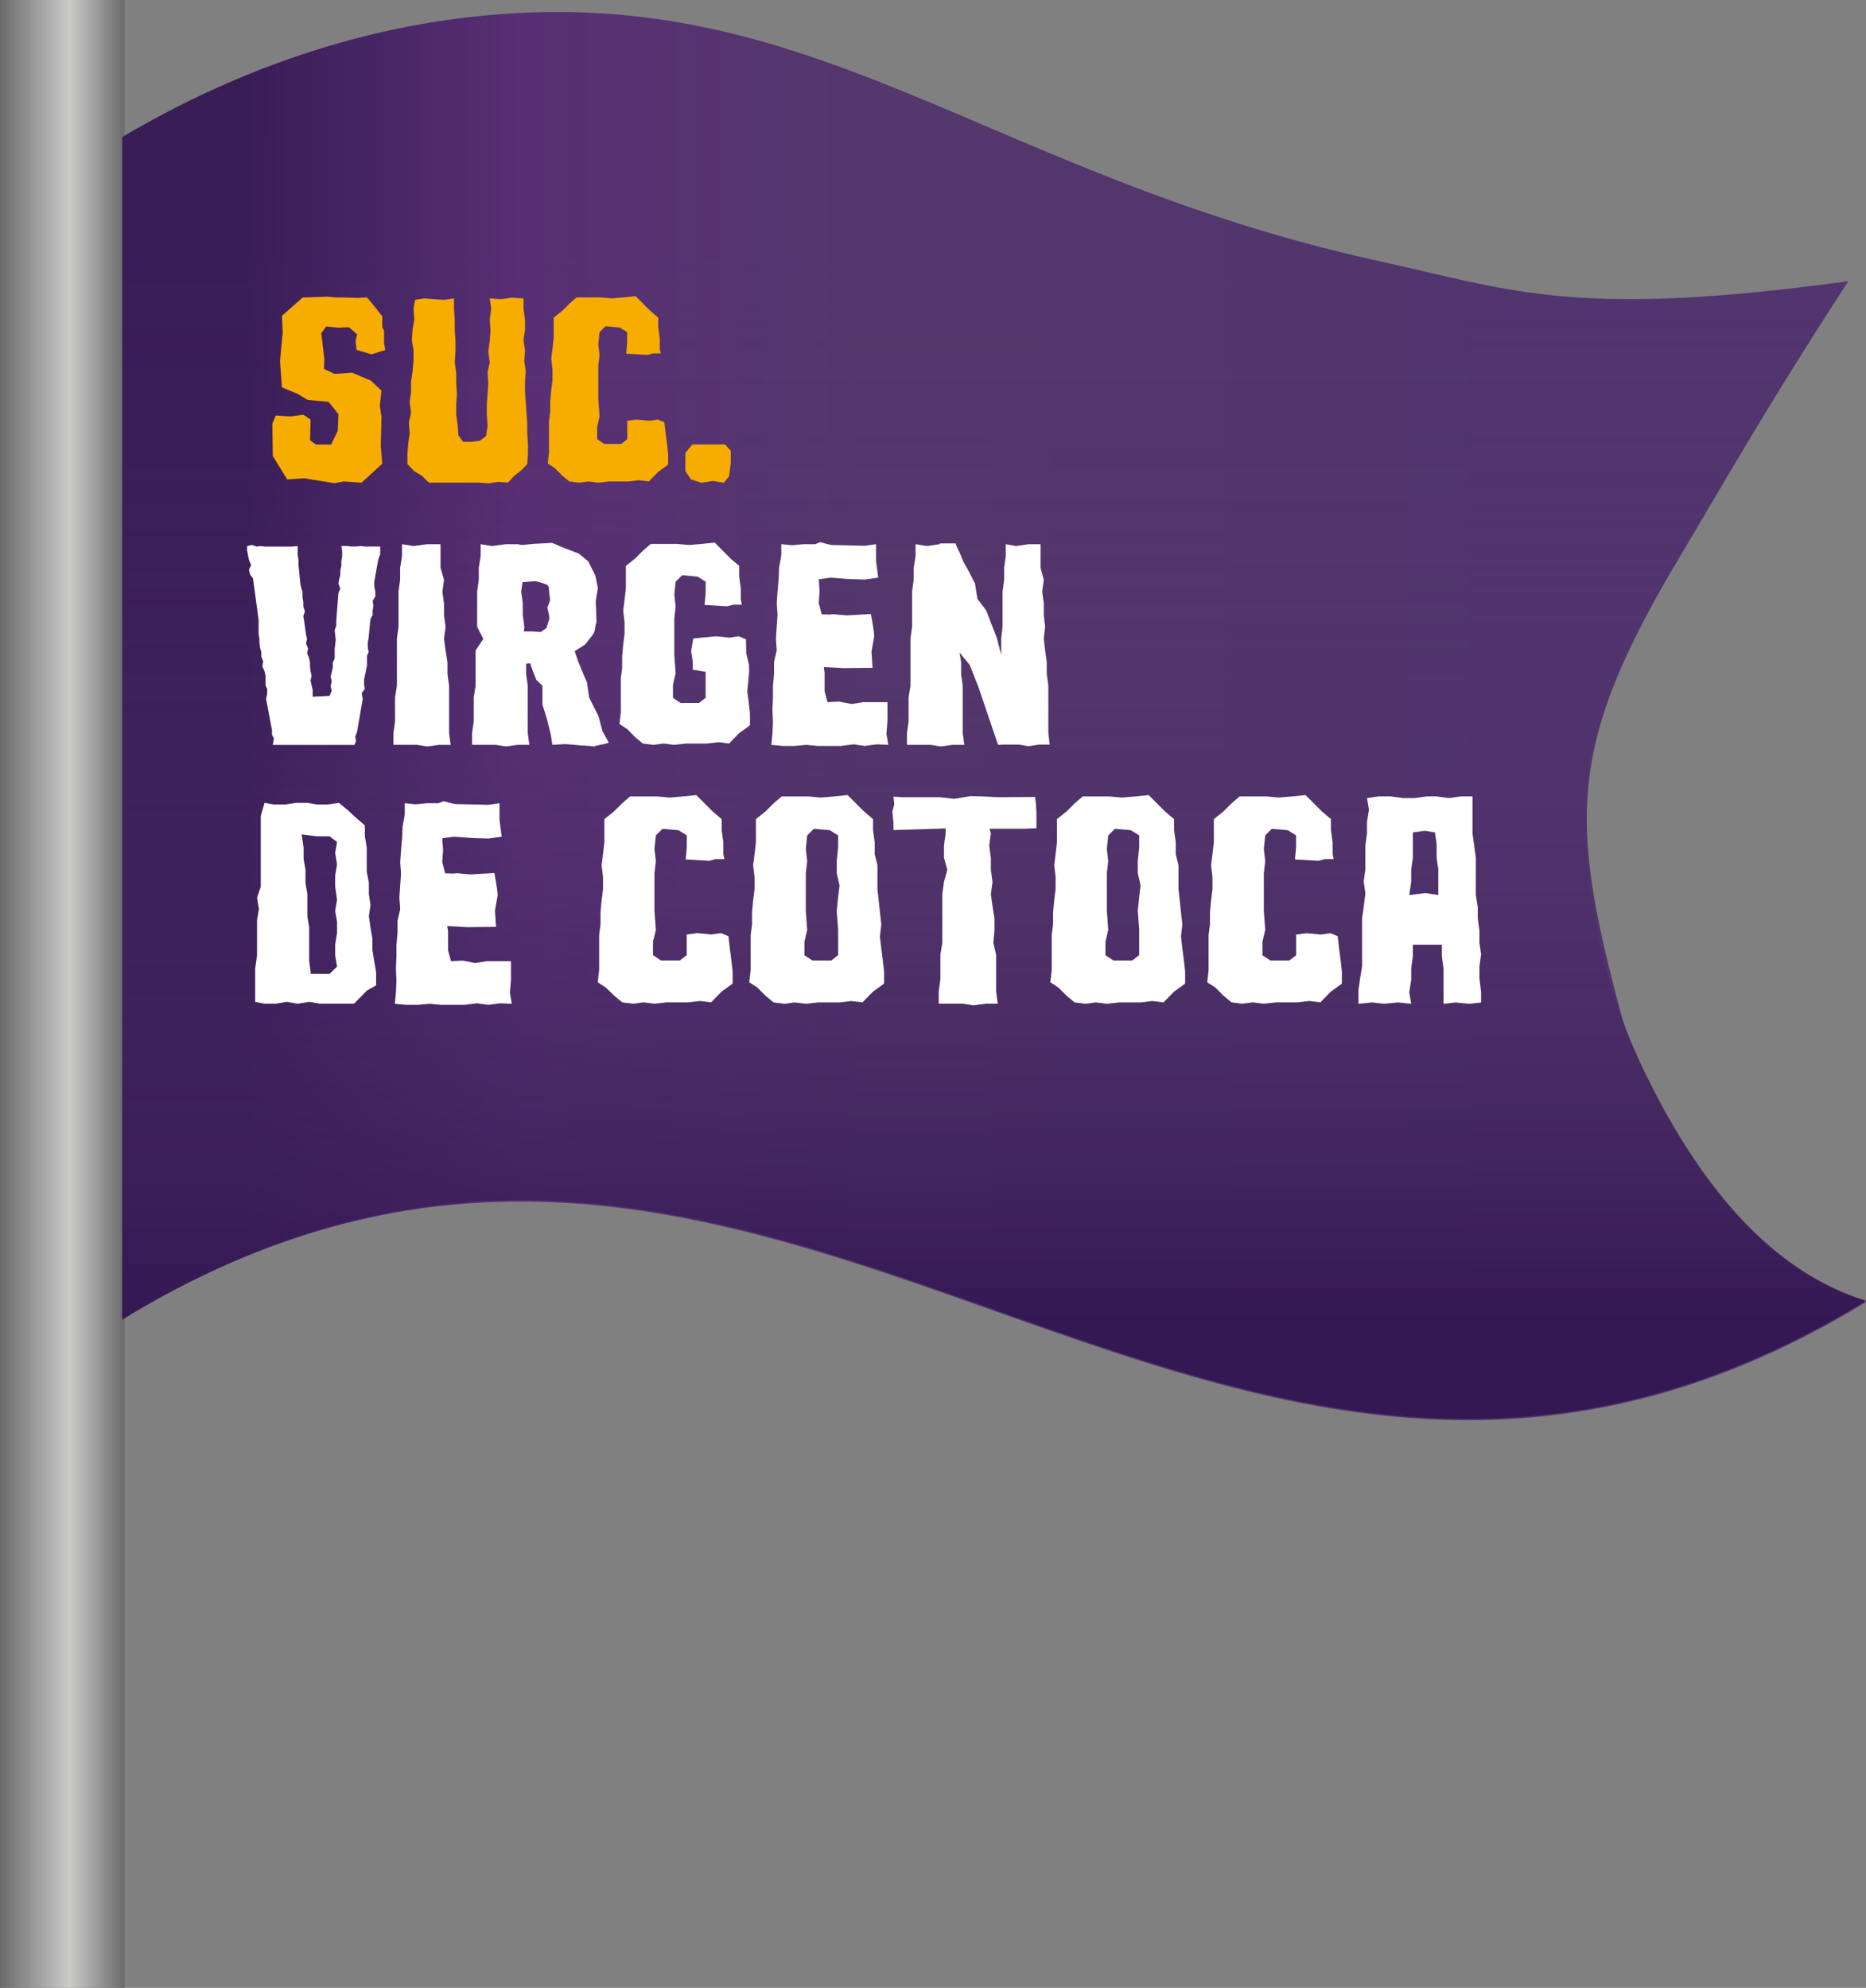 <svg xmlns="http://www.w3.org/2000/svg" xmlns:xlink="http://www.w3.org/1999/xlink" viewBox="0 0 868.68 925.59"><rect x="0" y="0" width="868.68" height="925.59" fill="#808080" stroke="none"/><defs><style>.cls-1{fill:url(#Degradado_sin_nombre_47);}.cls-2{fill:url(#Degradado_sin_nombre_120);}.cls-3{fill:url(#Degradado_sin_nombre_128);}.cls-4{fill:#f7ac00;}.cls-5{fill:#fff;}</style><linearGradient id="Degradado_sin_nombre_47" y1="462.79" x2="57.97" y2="462.79" gradientUnits="userSpaceOnUse"><stop offset="0" stop-color="#6a6a6b"/><stop offset="0.56" stop-color="#cbccca"/><stop offset="1" stop-color="#6a6a6b"/></linearGradient><linearGradient id="Degradado_sin_nombre_120" x1="56.91" y1="333.44" x2="868.68" y2="333.44" gradientUnits="userSpaceOnUse"><stop offset="0.07" stop-color="#391d57"/><stop offset="0.23" stop-color="#582f75"/><stop offset="0.43" stop-color="#54376c"/><stop offset="0.84" stop-color="#52346e"/></linearGradient><linearGradient id="Degradado_sin_nombre_128" x1="462.8" y1="660.67" x2="462.8" y2="6.2" gradientUnits="userSpaceOnUse"><stop offset="0.07" stop-color="#341853"/><stop offset="0.15" stop-color="#3a1e58" stop-opacity="0.81"/><stop offset="0.33" stop-color="#452861" stop-opacity="0.45"/><stop offset="0.5" stop-color="#4d3068" stop-opacity="0.2"/><stop offset="0.67" stop-color="#51346c" stop-opacity="0.05"/><stop offset="0.84" stop-color="#53366d" stop-opacity="0"/></linearGradient></defs><g id="Capa_2" data-name="Capa 2"><g id="_Layer_" data-name="&lt;Layer&gt;"><rect class="cls-1" width="57.97" height="925.59"/><path class="cls-2" d="M56.91,614.49c306.15-187.24,505.63,179,811.77-8.23C818.56,590.68,783.53,541.49,759,484.57a94.46,94.46,0,0,1-4.52-13.08c-24.21-90.81-24.62-125,28-213.06,18.69-31.26,41.12-71,78-127.51-126.66,17.37-155.83,4.47-218.21-9.27C462.07,82,382.38-5.41,231.16,6.75,153.46,13,92.84,42.62,56.91,63.81Z"/><path class="cls-3" d="M56.91,613.88c306.15-187.23,505.63,179,811.77-8.22-44.91-14-76.73-54-101.43-103.18a266.17,266.17,0,0,1-24-71.86c-9.81-54-8.61-94.14,33.49-163.23,19.91-32.69,43-74.6,83.75-137.07-16.24,2.34-40.9,5.38-71,7-51.6,2.74-111.66,8.31-244-44C511,79.68,491.34,68.1,429.38,45.18,391,31,358.89,20.75,337.19,14.17c-40.29-8-112.49-16.36-194.54,9.55A378.32,378.32,0,0,0,56.91,63.2Z"/><path class="cls-4" d="M155.72,174.1l8.15-.58,8.74,3.68,5,4.71-.8,6.89.8,5.4-.34,13.56.68,8.15-9.64,8.85-8.16-.58-4.48.81-14.25-2.3-7.69.57L127,212.35l-.23-15,1.61-3.9,6.66.46,6.2-.81,3.34,2.3-.23,9.53L147,207h7.12l3.1-6.32.35-7.81-4.6-5.74-9.76-.92-4.6-2.76-7.35-3.1-.92-12.18,1.26-13.21-.34-7.93,9.65-8.5,10.45-.34c.08-.08.39-.1.92-.06l1.95.17c.77.08,1.56.14,2.36.18s1.51,0,2.13,0l8,.23,3.9-.23a3.86,3.86,0,0,1,1.15,1.09l1.9,2.3c.72.88,1.47,1.82,2.24,2.82s1.45,1.84,2.06,2.52v5.17l.81,1.61v5.63l.57,3.33L173,165l-7-2.07-.46-4.13.69-3.1-3.79-3.34-4.82.23-5.75-.57-2.3,3.1,1,8.39.46,4-.23,4.25Z"/><path class="cls-4" d="M238.32,138.6l5.39.34v4.94l.69,4.94v4.6l-.69,4.94.69,5-.34,4.6.69,4.94-.35,4.71v4.82l.35,4.94.34,4.71.35,4.94v4.6l.34,5.05v4.94l-.34,4.48-2.87,3-3.11,2.41-3,3.22-4.48-.35-4.6.69-4.71-.34h-23l-3.34-3.22-3.44-2.07-3.22-3.33v-4.82l.35-4.6.69-5.05-.35-4.94,1-4.6-.68-5,.68-4.6v-4.82l.69-4.71.46-4.94v-4.94l-.8-4.71.34-4.94.81-4.6-.35-4.94.69-4.25,4.25-.69,9.19.69,4.71-.69v4.94l.35,4.94v4.94l.34,4.94v5.06l-.34,4.94.69,4.94v5.05l.34,4.6-.34,4.82v5.06l.69,4.94.34,4.59,2.18,3h3.8l3.9-.46,3-2.18.69-4.94-.35-4.94v-5.06l.35-4.82.34-4.94-.34-5.06,1-4.59-.69-4.94.69-5.06.35-4.94-.35-4.94.69-4.94-.69-4.94,5.29.35Z"/><path class="cls-4" d="M309.31,196.84l.58,4.94.57,4.48.57,5.06v5.05l-4.59,3.33-4.37,4.48-4.59-.57-4.94.57h-9l-5.06.58-4.59-.58-4.37.58-4.48-.58-3.33-2.75L258.31,218,255,215.8l.58-5.06V196.15l.57-4.48v-5l.46-4.94.58-4.6V172l-.58-4.94.58-4.6.57-4.94V147.9l4-3.21,3.33-3.33,3.33-2.88h11.26l5.06.46,5.51-.46,5.63-.57,6.78,6.78,3.79,3.21v4.6l.69,5.05v4.94l.46,2.07h-3.68l-2.64.69-9.76-.57.45-4.94v-5.06l-3.44-2.18-6.66-.58-2.76,2.76-.58,5.63.58,5.06-.58,5V186l.58,7.93L278,198.91v5.63l3.33,2.18h7.81l2.87-2.18v-8.62l4.37-.57,5.86.57,4-.57,3.1,1.26Z"/><path class="cls-4" d="M340.21,209.94v5.51l-.8,6.32-2.41,3-5.17-.81-5.29.81-4.82-1.5-2.64-3.9v-8.5l3.21-3.91h15.28Z"/><path class="cls-5" d="M153.42,324l1-2.37-.49-2.11.49-2.25-.49-2.24,1-4.23v-2.37l.87-1.75v-4.48l.5-4.24-.5-4.48.75-2.24V289l1-12.84.87-2.11-.87-2.25.37-2.24.5-1.74v-2.12l.5-2.24v-2.37l.37-2.12v-2.12l-.37-2.61h2.62l2.11.25h1.75l2.74-.25,1.74.25H177v3.61l-.87,2.24L174.22,271v2.12l.5,2.24v2.37l-1.25,2.12.38,2.24-.38,2.12v2.24l-1,1.74-.87,8.85-.38,2.12v2.36l.38,2.12-.75,1.74v4.49l-1.37,6.6v2.24l.37,2.12-1.49,1.87.5,2.74-2.62,15.32-.87,2.25.37,2.11-.75,1.75H127l.5-3.12-.88-1.62V340l-2.74-14.58.5-2.49v-2.12l-.75-1.74v-4.36l-.49-2.24-1-2.12.37-2.37-.87-2.24V303.6l-.5-1.62-.37-2.37V297.5l-.38-2.12v-6.73l-2.61-19.31-1.37-1.87-.5-2.24,1-2.12-1-2.36-.87-4.36v-2.12l2.24-.5,2.24.75,1.62-.25,2.49.25h12.09l2.86-.25v4.23l.38,2.25v2.36l.87,8.72.5,2.25.5,1.62v2.49l.37,2.11v2.12l.75,2.25-.75,2.24.37,2.12.87,6.35.5,2.12-.5,2.11,1,2.37-.5,2.12.88,2.12.49,2.24v1.87l.25,2.12.5,2.24-.5,2.24.5,2.12.5,2.24v3.11Z"/><path class="cls-5" d="M204.37,346.83l-5.48.75-4.74-.75h-11v-5.48l.75-5.48V324.78l.87-5.48V297.37l.75-5.48V275.45l.75-5.49v-5.6l.87-5.36v-5.6l5.35.87,6.36-.87h6.23v11l1.62,5.6-.75,5.49.75,5.48v5.48l.74,5.48-.74,5.48.74,5.48.88,5.48v5.49l.74,5.48v22.05l.75,5.48Z"/><path class="cls-5" d="M283.23,345.46c.16.33,0,.52-.44.56a2.34,2.34,0,0,0-1.06.31l-4.73,1c-.17.25-.54.31-1.12.18a7.56,7.56,0,0,0-1.5-.18l-4-.25-7.23-.62-6,.37-.75-4.86-2-8-1.87-5.86V319.3l-2.86-2.74-1.87-4.74-1-3-1.87.25v4.74l.75,5.48v22.05l.75,5.48H241l-5.49.75-4.73-.75h-11v-5.48l.75-5.48V324.78l.87-5.48V302.85l3.61-5.35-2.87-5.61V275.45l.75-5.49v-5.6l.87-5.36v-5.6l5.36.87,6.35-.87h6.23v.25h.63a2.75,2.75,0,0,0,1.12.06c.58,0,1.28-.11,2.12-.19l2.49-.25c.83-.08,1.57-.12,2.24-.12l6.73-.38,4.61,2,7.84,3,4.36,3.61,3.24,6.48,1.25,5.85-1,6.23c0,.17,0,.75.06,1.75s.09,2.09.13,3.3.08,2.3.12,3.3a6,6,0,0,1-.06,1.74,9.3,9.3,0,0,0-.5,2.31A7.73,7.73,0,0,1,276,295.5l-3.61,4.61-4.86,3.12,1.62,4.73,2.24,5.48c.17.42.44,1.06.81,1.93s.73,1.64,1.06,2.31l1,7.1,4.36,8.72,1.87,7Zm-27.29-65.53a2.3,2.3,0,0,0,.07-1.06c0-.54-.11-1.12-.19-1.74s-.15-1.2-.19-1.75-.06-.93-.06-1.18a2.17,2.17,0,0,0-1.37-2.12,32.16,32.16,0,0,0-5.23-1.49l-4.11.37-1.62.13-.62,4.36.74,5.48v5.48l.75,5.48-.25,2.12h3.61l4.24.25,2.62-1.75,1.37-4.23V287l-.88-4.11Z"/><path class="cls-5" d="M349.13,332.25v5.48l-5,3.62-4.73,4.86-5-.63-5.36.63h-9.72l-5.48.62-5-.62-4.74.62-4.85-.62-3.62-3L292,339.48l-3.62-2.37.63-5.48V315.81l.62-4.86v-5.48l.5-5.36.62-5v-5.48l-.62-5.36.62-5,.62-5.36V263.49l4.36-3.49,3.62-3.61,3.61-3.12h12.21l5.48.5,6-.5,6.1-.62L340,260l4.11,3.49v5l.75,5.48v5.36l.5,2.24h-4l-2.86.75L328,281.68l.5-5.36v-5.48l-3.74-2.37h-.12l-7.11-.62-3,3-.62,6.1.62,5.48-.62,5.48v17l.62,8.59-1.24,5.36v6.1l3.61,2.37h8.47l3.12-2.37V312.82l-6-1V308l-.75-4.86,1-5.85,10.46-1,6.35.62,4.36-.62,3.37,1.37v.25l.12,6.23,1.25,5.23.12,3.24-.87,9.34.62,4.86Z"/><path class="cls-5" d="M413.53,346.83l-5.35-.25-5.61.75-5.23-.75-5.86.75H380.65l-5.24-.5-5.48.5h-5.48l-5.36-.5.5-5.23.25-5.48-.25-5.86.25-5.36v-5.35l.5-5.86v-5.48l1.25-5.36-.38-5.48.38-5.73.37-5.36-.37-5.48.37-5.23.5-5.85.25-5.61,1-5.36V253.4l5,.49,5.35-.49h5.36l2.24-.88c-.17-.08,0-.08.38,0s.91.21,1.49.38,1.2.33,1.87.5,1.25.29,1.74.37l15.45.37,5.23-.74v7.84l1,7.73-6.1.87-7.85-.25-8.1-.62-5.61.75.38,5.35-.38,5.73,1.37,5.24,3.87.12a9.7,9.7,0,0,1,3.3,0c1.78.17,3.34.29,4.67.37l11.09-.62a11.58,11.58,0,0,0,.25,1.5c.16.83.33,1.76.49,2.8s.33,2.14.5,3.3a20.45,20.45,0,0,1,.25,2.87l-1.24,7,.49,7.6-13.7.13-9-.5.37,2.61v8.72l1.37,5,5.49-.25,5.73,1.12,5.35-.87h11.34v8.72l-.5,6Z"/><path class="cls-5" d="M488.65,346.7h-4.86l-5,.75-4.36-.75H467l-2.37.13-9.22-27.16-4-10.09-4.73-5.73.75,4.48v5.49l.74,5.48v22.05l.75,5.48h-5.48l-5.48.75-4.73-.75h-11v-5.48l.75-5.48V324.78l.87-5.48V297.37l.75-5.48V275.45l.75-5.49v-5.6l.87-5.36v-5.6l5.36.87,5.85-.87.13-.38h7.35a7.29,7.29,0,0,0,.56,1.62,17.16,17.16,0,0,0,1.06,2.24l2,4.74,2.37,4.23,3,5.86,1.12,7.1,4.11,5.48,1.62,4.24,3.24,8.34,2.11,8v-7.6l.63-5.48V275.45l.74-5.49v-5.6l.75-5.36v-5.6l4.86.87,5.73-.87h5.61v11l1.49,5.6-.75,5.49.75,5.48v5.35l.62,5.49-.62,5.48.62,5.48.75,5.48v5.48l.75,5.48v22.05Z"/><path class="cls-5" d="M119.66,444.84V428.4l.87-5.11-.87-5.23,1.74-5.23V379.94l1.75-6.11,4.23.75h5.36l5.11-.75h5.23l4.36.75h5.11l5.23-.75,4.23,3.49,3.62,3.37,4.23,3.61v5.11l.87,5.23v11.21l1,5.23v5.24l.75,5.1-.75,5.23.75,5.24.87,5.1v5.24l.87,5.35.87,5.11v6.11l-4.36,2.49L168.12,464l-3.37,3.36H149.18l-5.23-.87-5.36.87-5.1-.87-5.24.87h-5.1l-4.36-.87V451Zm21.67-50.2v5.23l.88,5.11v6.1l.87,5.24v10.33l.87,5.24v15.69l.75,5.86h8.72l3.49-3.36-.88-5.24v-5.1l.88-5.24v-5.23l-.88-5.11.88-5.23-.88-6.1v-5.11l.88-5.23-.88-5.36.88-5.11-3.49-2.61h-6l-7-.88Z"/><path class="cls-5" d="M238.25,467.39l-5.35-.25-5.61.75-5.23-.75-5.86.75H205.36l-5.23-.5-5.48.5h-5.48l-5.36-.5.5-5.23.25-5.48-.25-5.86.25-5.35v-5.36l.5-5.86v-5.48l1.24-5.35-.37-5.49.37-5.73.38-5.35-.38-5.48.38-5.24.5-5.85.25-5.61,1-5.35V374l5,.5,5.35-.5h5.36l2.24-.87c-.17-.08,0-.08.37,0s.92.21,1.5.37,1.2.33,1.87.5,1.24.29,1.74.37l15.45.38,5.23-.75v7.85l1,7.72-6.11.87-7.84-.25-8.1-.62-5.61.75.38,5.35-.38,5.74,1.37,5.23,3.87.12a10.3,10.3,0,0,1,3.3,0c1.78.17,3.34.29,4.67.38l11.09-.63a12.73,12.73,0,0,0,.24,1.5c.17.83.34,1.76.5,2.8s.33,2.14.5,3.3a20.58,20.58,0,0,1,.25,2.87l-1.25,7,.5,7.6-13.7.13-9-.5.37,2.62v8.72l1.37,5,5.49-.25,5.73,1.12,5.35-.87h11.34v8.72l-.5,6Z"/><path class="cls-5" d="M339.13,436.15l.64,5.53.65,5,.64,5.66V458l-5.14,3.72-4.89,5-5.14-.64-5.53.64h-10l-5.66.64-5.14-.64-4.89.64-5-.64-3.73-3.09L282,459.81l-3.72-2.45.64-5.65V435.38l.64-5v-5.65l.52-5.53.64-5.15v-5.65l-.64-5.53.64-5.14.64-5.53v-10.8l4.5-3.6,3.73-3.73,3.73-3.22H306l5.66.52,6.17-.52,6.3-.64,7.58,7.59,4.25,3.6v5.14l.77,5.66v5.53l.51,2.31h-4.11l-3,.77-10.93-.64.52-5.53V389l-3.86-2.44-7.46-.64L305.32,389l-.65,6.3.65,5.66-.65,5.66v17.48l.65,8.87L304,438.46v6.3l3.73,2.45h8.74l3.22-2.45v-9.64l4.88-.64,6.56.64,4.5-.64,3.47,1.41Z"/><path class="cls-5" d="M401.49,466.75l-5.14-.64-5.53.64h-10l-5.66.64-5.14-.64-4.89.64-5-.64-3.73-3.09-3.86-3.85-3.73-2.45.65-5.65V435.38l.64-5v-5.65l.51-5.53.65-5.15v-5.65l-.65-5.53.65-5.14.64-5.53v-10.8l4.5-3.6,3.73-3.73,3.73-3.22h12.6l5.65.52,6.18-.52,6.3-.64,7.58,7.59,4.24,3.6v5.14l.78,5.66v5.53l1.28,5.14V414l.64,5.79.52,4.89.64,5.65-.64,5.79.64,5.53.64,5,.65,5.66V458l-5.15,3.72Zm-11.32-22V432.93l-.64-8.87.64-6.3.65-5.53-1.29-5.65v-5.66l.64-6.3V389l-3.85-2.44-7.46-.64L375.77,389l-.64,6.3.64,5.66-.64,5.66v17.48l.64,8.87-1.28,5.53v6.3l3.73,2.45H387Z"/><path class="cls-5" d="M482.49,378.29v7.33l-5.4.26H460.63l.65,2.18-.78,5.66.78,5.66V405l.77,5.66-.77,5.66.77,5.66.9,5.65v5.66l-.52,5.66,1.29,5.65v17.1l.77,5.66h-5.66l-5.65.77-4.89-.77H437v-5.66l.77-5.65V444.63l.9-5.65V416.35l.77-5.66L441,405l-1.54-5.65v-5.66l.77-5.66v-2.31l-3.09.13-21.21.64v-3.47l-.51-5,.9-3.6-.39-3.47,4.63.26h17l6.56.77,7.71-1.28,5,.12,2.7.13h.12l5.15.26,17.1-.13.38,3.6Z"/><path class="cls-5" d="M541.63,466.75l-5.14-.64-5.53.64h-10l-5.66.64-5.14-.64-4.88.64-5-.64-3.73-3.09-3.85-3.85-3.73-2.45.64-5.65V435.38l.64-5v-5.65l.52-5.53.64-5.15v-5.65l-.64-5.53.64-5.14.64-5.53v-10.8l4.5-3.6,3.73-3.73,3.73-3.22h12.6l5.66.52,6.17-.52,6.3-.64,7.58,7.59,4.25,3.6v5.14l.77,5.66v5.53l1.28,5.14V414l.65,5.79.51,4.89.64,5.65-.64,5.79.64,5.53.65,5,.64,5.66V458l-5.14,3.72Zm-11.31-22V432.93l-.65-8.87.65-6.3.64-5.53-1.29-5.65v-5.66l.65-6.3V389l-3.86-2.44-7.46-.64L515.92,389l-.65,6.3.65,5.66-.65,5.66v17.48l.65,8.87-1.29,5.53v6.3l3.73,2.45h8.74Z"/><path class="cls-5" d="M622.76,436.15l.64,5.53.65,5,.64,5.66V458l-5.14,3.72-4.89,5-5.14-.64-5.53.64H594l-5.66.64-5.14-.64-4.88.64-5-.64-3.73-3.09-3.85-3.85L562,457.36l.64-5.65V435.38l.64-5v-5.65l.52-5.53.64-5.15v-5.65l-.64-5.53.64-5.14.64-5.53v-10.8l4.5-3.6,3.73-3.73,3.73-3.22h12.6l5.66.52,6.17-.52,6.3-.64,7.58,7.59,4.25,3.6v5.14l.77,5.66v5.53l.51,2.31h-4.11l-3,.77-10.93-.64.52-5.53V389l-3.86-2.44-7.46-.64L589,389l-.65,6.3.65,5.66-.65,5.66v17.48l.65,8.87-1.29,5.53v6.3l3.73,2.45h8.74l3.22-2.45v-9.64l4.88-.64,6.56.64,4.5-.64,3.47,1.41Z"/><path class="cls-5" d="M685.5,388.06l1.55,11.32v17.35l.9,5.66v5.27l.77,5.66V439l.77,5.4-.77,5.65v5.4l.77,6.56v4.76l-5.66.64-6.17-.64-5.66.64V450.93l-.77-5.65v-5.4h-13.5v5.4l-.77,5.65v5.4l-.9,5.66.9,5.4-6.17-.64-6.56.64-5.4-.64-6.43.64v-6.3l.78-5.66.9-5.4V427.66l.77-5.27.77-6.56-.77-5.4.77-5.65V393.72l.77-5.66v-5.4l.9-5.65-.9-5.4,5.4-.78h5.66l5.65.78h5.4l5.66-.78h4.63l5.66.78,5.65-.78h5.4Zm-22.11,27.77,6.17.9v-12l-.77-5.4V393l-.77-5.4-4.63-.77-5.66.77v11.83l-.77,5.4v5.65l-.9,6.3Z"/></g></g></svg>